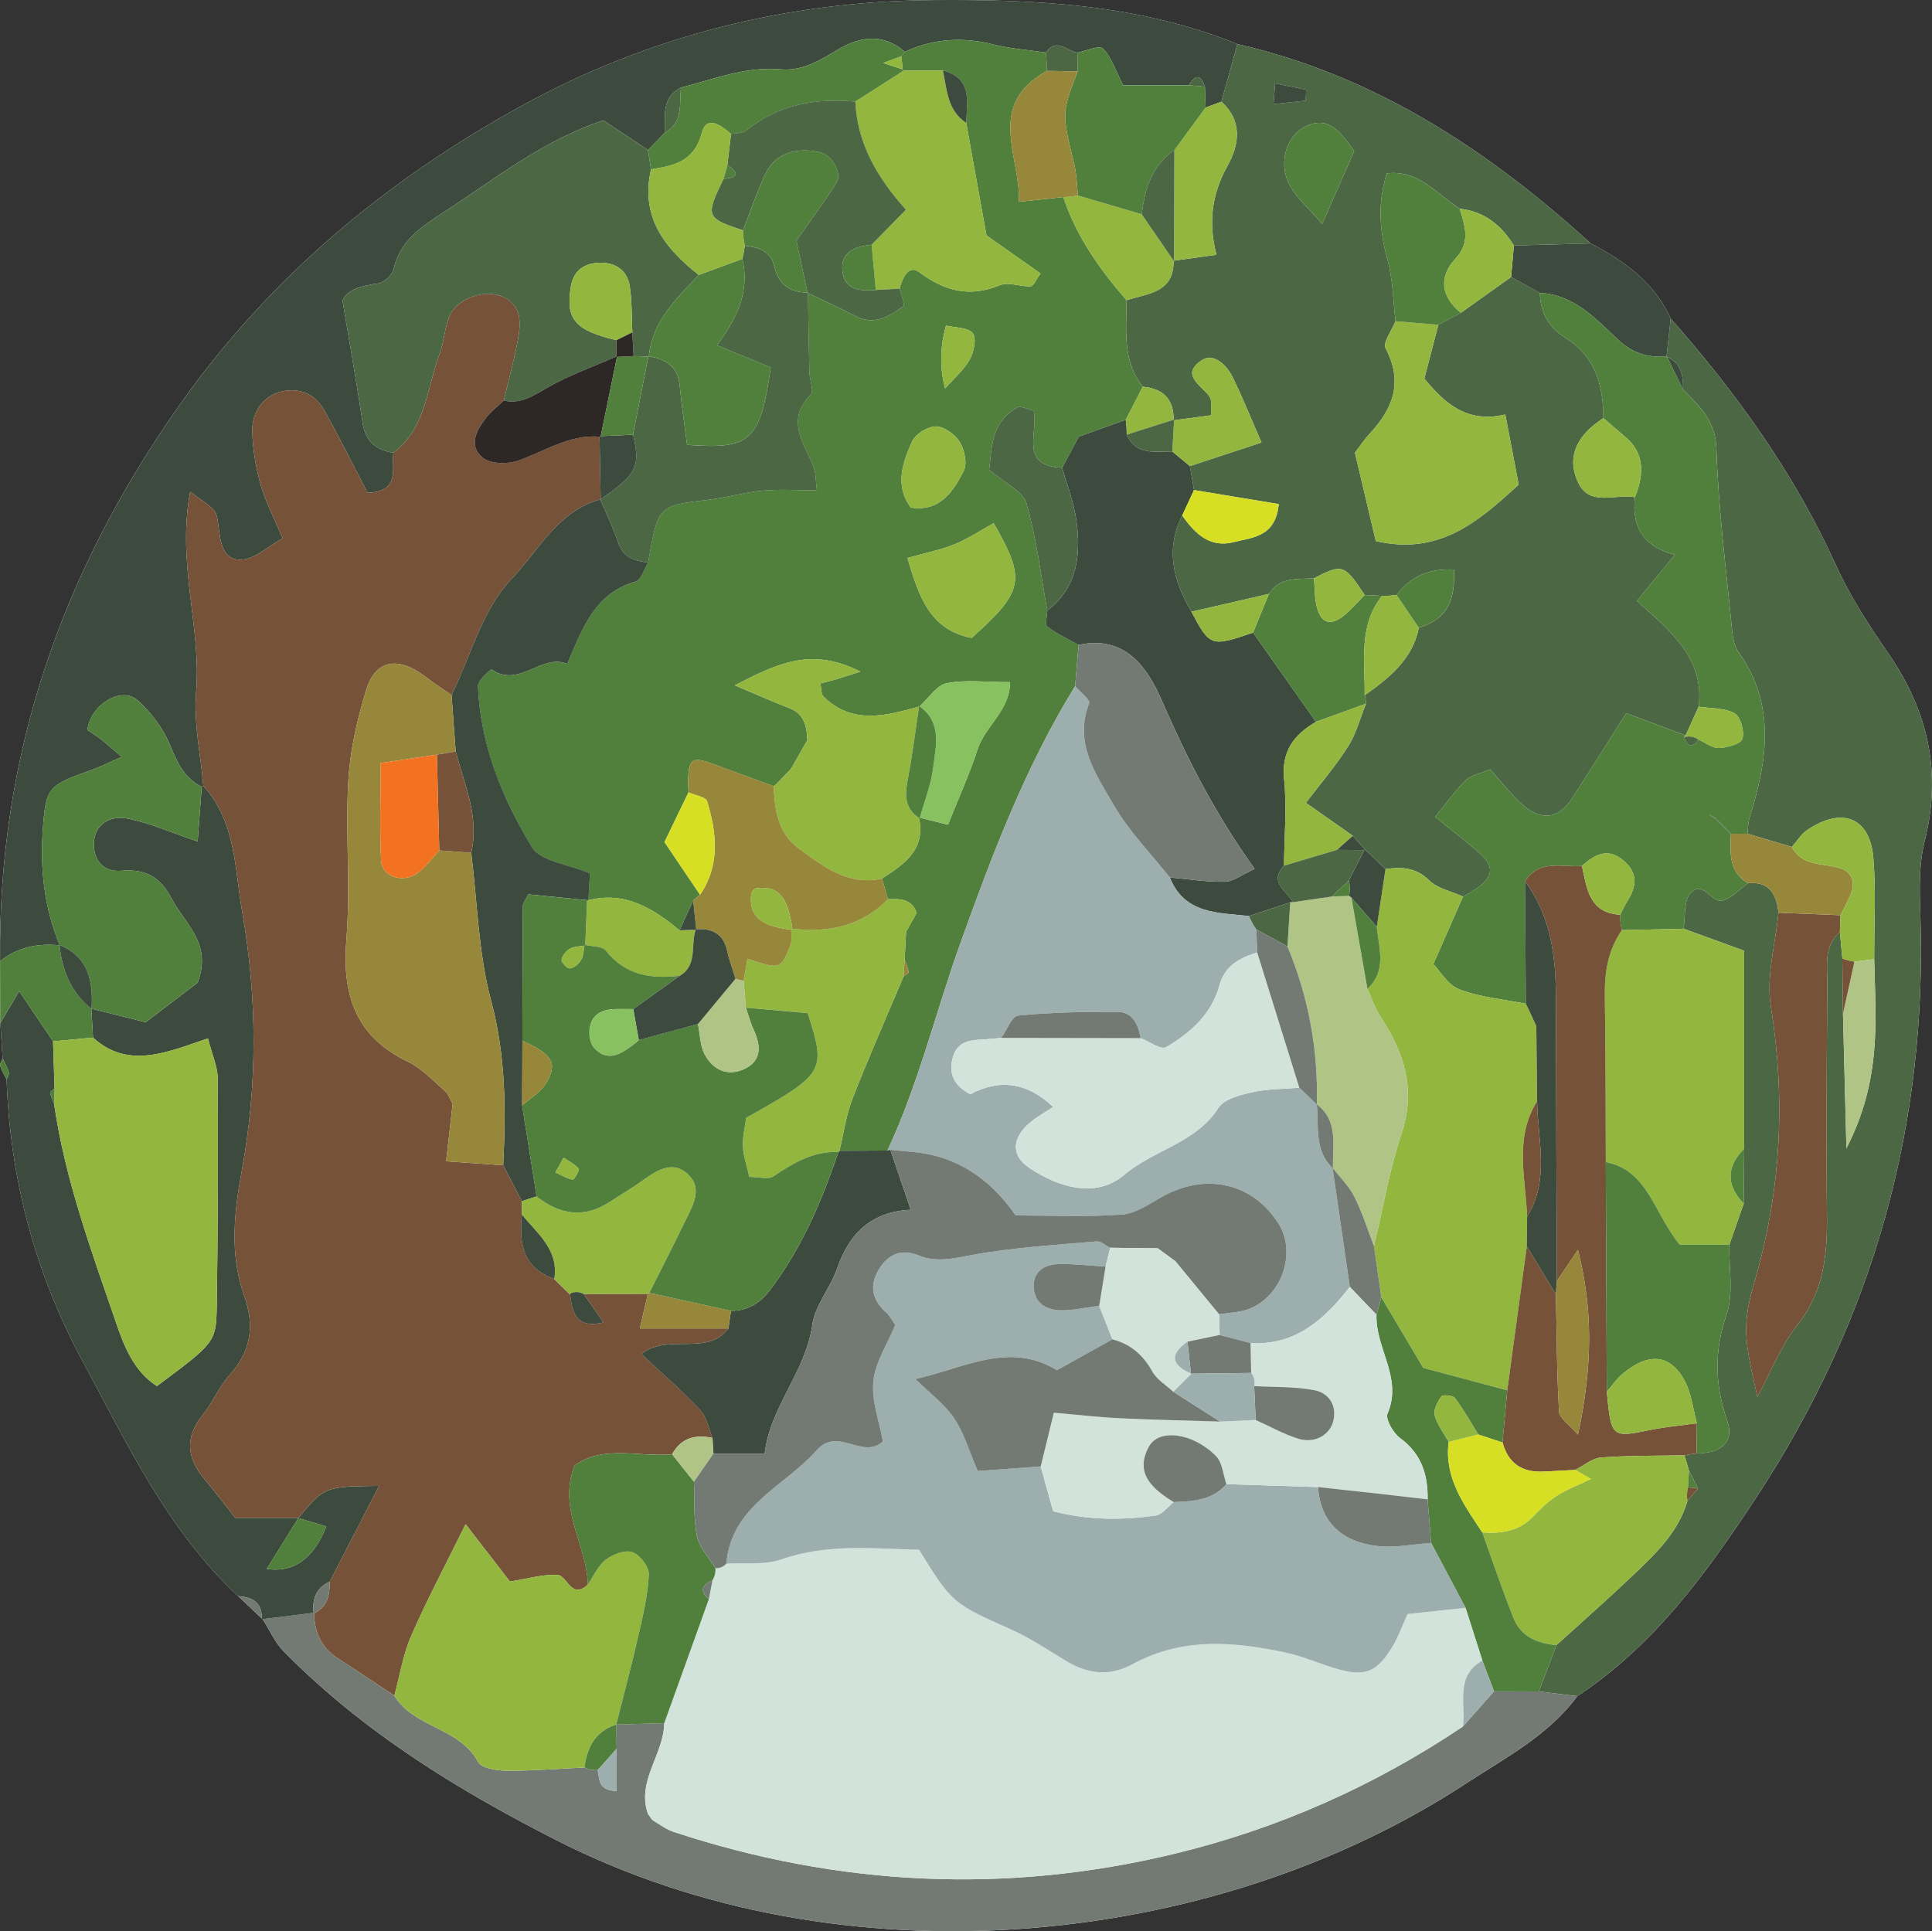 <?xml version="1.0" encoding="UTF-8"?>
<svg id="Layer_1" xmlns="http://www.w3.org/2000/svg" viewBox="0 0 153.485 153.441">
  <rect x="0" y="0" width="153.485" height="153.441" fill="#333333" stroke="none"/>
  <defs>
    <style>
      .cls-1 {
        fill: #92b63e;
      }

      .cls-2 {
        fill: #f37221;
      }

      .cls-3 {
        fill: #b0c486;
      }

      .cls-4 {
        fill: #737a73;
      }

      .cls-5 {
        fill: #d6df24;
      }

      .cls-6 {
        fill: #d1e3db;
      }

      .cls-7 {
        fill: #fff;
      }

      .cls-8 {
        fill: #2d2826;
      }

      .cls-9 {
        fill: #9daeae;
      }

      .cls-10 {
        fill: #50803b;
      }

      .cls-11 {
        fill: #97873b;
      }

      .cls-12 {
        fill: #4c6744;
      }

      .cls-13 {
        fill: #88c15f;
      }

      .cls-14 {
        fill: #765238;
      }

      .cls-15 {
        fill: #3c4b3e;
      }
    </style>
  </defs>
  <path class="cls-7" d="M20.795,128.594l.069.051c.554.864.978,1.857,1.683,2.572,6.262,6.353,13.674,10.923,21.627,14.976,22.618,11.526,52.038,8.771,72.287-4.488,3.155-2.066,6.535-3.807,8.843-6.936,6.101-4.037,10.251-9.755,14.213-15.782,9.317-14.172,13.645-29.634,13.037-46.542-.067-1.871-.102-3.827.349-5.617,1.376-5.466.273-10.32-2.876-14.895-1.542-2.24-3.054-4.554-4.171-7.02-3.297-7.274-7.877-13.649-13.125-19.596-1.3-2.866-3.68-4.583-6.363-5.977-8.149-7.415-17.142-13.335-28.064-15.838C90.534.349,82.358-.059,74.133.006c-11.568.091-22.591,2.845-32.656,8.38-10.745,5.91-20.041,13.614-27.25,23.849C4.846,45.555-.171,60.078.004,76.373c.008,1.636.015,3.272.023,4.908.061.94.122,1.88.183,2.82-.072.195-.245.42-.197.578.115.377.335.722.512,1.08.27,7.903,2.269,15.396,5.999,22.315,3.559,6.602,6.764,13.493,12.399,18.745.624.592,1.247,1.183,1.871,1.775Z"/>
  <path class="cls-12" d="M98.303,3.501c10.922,2.503,19.915,8.423,28.064,15.838-2.033.057-4.066.113-6.101.17-.999-1.611-2.339-2.717-4.294-2.921-1.811-1.126-3.238-3.119-5.802-2.812-.773,2.472-.549,4.647.067,6.895.427,1.557.434,3.229.628,4.849-.288.731-1.028,1.7-.789,2.152,1.414,2.678.598,4.792-1.268,6.79-.412.441-.747.955-1.17,1.502.566,2.397,1.124,4.756,1.661,7.029,5.127,1.171,8.197-1.626,11.353-4.485-.364-1.906-.707-3.698-1.065-5.575-3.134.739-4.864-.975-6.432-2.849.384-1.477.748-2.878,1.113-4.279.599-.319,1.198-.638,1.797-.957,1.328-.947,2.656-1.893,3.985-2.84.761.422,1.523.844,2.284,1.266.028,1.565.706,2.748,2.043,3.576,2.374,1.472,2.994,3.783,3.004,6.375-1.951,1.242-3.055,2.982-1.97,5.186.909,1.845,2.947.81,4.476,1.09-.279,2.315.653,3.925,3.172,4.581-1.128,1.368-1.994,2.418-3.02,3.662,2.679,2.4,5.388,4.547,4.908,8.402-.346.764-.691,1.527-1.037,2.291-1.476-.554-2.952-1.109-4.719-1.772-1.403,2.211-2.821,4.488-4.284,6.737-1.125,1.728-2.533,1.875-4.115.386-.87-.819-1.612-1.773-2.408-2.663-.861.369-1.54.477-1.938.87-.833.82-1.517,1.79-2.434,2.908,1.36,1.105,2.504,1.96,3.559,2.912,1.387,1.251,1.001,2.187-1.343,3.421-.916-.418-2.027-.636-2.703-1.299-1.058-1.038-2.186-1.056-3.453-.892-.544-.519-1.089-1.038-1.633-1.557-.321-.36-.643-.72-.964-1.079-1.128-.793-2.256-1.586-3.729-2.621,1.155-1.522,2.372-2.936,3.359-4.496.644-1.018.952-2.247,1.411-3.382.005-.229-.029-.453-.1-.67,1.944-1.38,3.789-2.841,4.305-5.366,2.383-.708,2.895-2.386,2.784-4.624-2.163-.096-3.504.658-4.554,2.019-.381.055-.763.079-1.148.071-.463-.022-.926-.043-1.39-.065-1.624-2.451-1.757-2.495-4.026-1.333-1.302.1-2.719-.134-3.576,1.244-2.053.472-4.106.945-6.158,1.417-1.435-2.435-2.094-4.945-.735-7.648,1.001,1.419,2.183,2.611,4.099,2.117,1.455-.376,3.324-.385,3.572-3.023-2.32-.383-4.526-.747-6.732-1.111-.109-.635-.219-1.27-.328-1.905,1.887-.622,3.775-1.244,5.689-1.875-.814-1.863-1.49-3.558-2.292-5.19-.48-.976-1.511-1.971-2.457-1.343-1.751,1.163-.011,1.983.635,2.901.187.266.069.745.111,1.469-.976.131-1.978.265-2.98.399.032-1.668-.822-2.524-2.451-2.667-1.635-2.066-1.296-4.501-1.286-6.875,1.671-.54,3.768-.573,3.737-3.139.988-.136,1.975-.272,3.405-.47-.685-2.604-.349-4.876.888-7.092.916-1.642,1.211-3.533-.497-5.067.425-1.528.849-3.055,1.274-4.582ZM107.581,12.006c-1.034-1.454-2.051-2.941-3.986-1.894-1.391.752-1.998,2.768-1.245,4.379.551,1.179,1.672,2.091,2.688,3.299.916-2.084,1.636-3.721,2.543-5.784ZM103.725,7.999c.014-.289.029-.579.043-.868-.824-.168-1.647-.336-2.47-.504l-.126,1.641,2.553-.269Z"/>
  <path class="cls-12" d="M132.73,25.316c5.248,5.947,9.828,12.322,13.125,19.596,1.117,2.466,2.63,4.781,4.171,7.02,3.15,4.575,4.252,9.429,2.876,14.895-.451,1.79-.416,3.746-.349,5.617.608,16.909-3.72,32.37-13.037,46.542-3.962,6.027-8.112,11.746-14.213,15.782-1.019-.126-2.038-.253-3.055-.377.468-1.227.936-2.455,1.403-3.684,2.005-1.823,4.043-3.613,6.007-5.479,1.814-1.725,3.662-3.45,4.399-5.979.28-.327.56-.654.841-.981-.239-.468-.478-.936-.716-1.405-.119-.411-.238-.822-.357-1.233.317-.06.635-.11.957-.149,1.743-.004,3.068-.763,2.435-2.592-.997-2.881-1.048-5.536-.049-8.457.573-1.674.178-3.679.218-5.536.381-1.088.762-2.176,1.142-3.264.013-1.455.025-2.91.038-4.366v-15.727c-1.733-.63-3.276-1.19-4.819-1.751.155-.953.001-2.163.533-2.801.905-1.085,1.631.565,2.363.575.74.01,1.492-.889,2.238-1.391,1.716-.159,2.251.899,2.409,2.343-.235,2.479-.99,5.041-.609,7.42,1.185,7.384.823,14.576-1.252,21.747-1.036,3.578-.894,4.589.188,9.295,1.151-2.123,1.894-4.108,3.153-5.68,2.143-2.674,2.415-5.646,2.371-8.86-.082-6.093-.009-12.188.027-18.282.008-1.438-.299-2.98 1-4.118.066.706.13,1.413.195,2.123.017,1.465.034,2.928.051,4.391.082,3.196.164,6.392.273,10.687,2.832-5.492,2.312-10.287,2.207-15.025-.008-2.689.155-5.393-.07-8.063-.269-3.194-2.461-4.065-5.222-2.223-.499.333-.838.905-1.251,1.366-1.174-.35-2.348-.701-3.522-1.051.048-.417.032-.853.155-1.247,1.411-4.519,2.144-8.971-.891-13.206-.341-.476-.439-1.182-.498-1.796-.462-4.775-1.086-9.548-1.235-14.335-.07-2.259-1.351-3.379-2.653-4.705.017-1.075-.124-2.074-1.256-2.592l-.058-.026c.113-1.007.225-2.014.338-3.021Z"/>
  <path class="cls-15" d="M98.303,3.501c-.424,1.528-.849,3.055-1.273,4.582-.418.154-.836.309-1.253.46-.018-.554-.036-1.104-.054-1.655-.336-.992-.762-.981-1.265-.114h-5.225c-.651-1.253-.955-2.273-1.621-2.919-.292-.283-1.323.194-2.019.326-.83-.093-1.656-1.237-2.49-.008-1.383-.202-2.795-.291-4.143-.632-2.449-.62-4.79-.491-7.079.579-1.676-1.478-3.519-1.235-5.22-.233-1.464.863-2.857,1.778-4.626,1.62-2.791-.249-5.329.787-7.942,1.456-1.589.784-1.21,2.275-1.291,3.6l-1.323,1.357c-1.201-.797-2.402-1.594-3.552-2.356-4.841,1.614-8.618,4.666-12.653,7.283-1.8,1.168-3.506,2.281-4.021,4.58-.101.45-.76,1.026-1.228,1.095-1.303.191-2.454.458-2.813,1.379.583,3.502,1.139,6.577,1.591,9.667.218,1.491,1.054,2.192,2.449,2.406-.165,1.27.586,3.067-2.051,3.182-1.134-2.172-2.239-4.406-3.457-6.575-.661-1.177-1.758-1.749-3.159-1.518-1.433.236-2.558,1.444-2.539,3.111.016,1.428.258,2.889.642,4.269.384,1.375,1.069,2.666,1.763,4.33-1.201.665-2.194,1.64-3.232,1.692-1.61.081-1.7-1.486-1.876-2.738-.057-.408-.096-.906-.344-1.179-.439-.483-1.032-.825-1.893-1.478-1.071,5.744.906,10.784.476,15.921-.204,2.448.357,4.961.572,7.444l-.129.09c-1.417-.712-1.967-1.983-2.549-3.391-.531-1.284-1.468-2.499-2.496-3.454-1.309-1.216-3.792.286-4.034,2.327.34.228.696.437,1.017.688.452.353.878.737,1.711,1.443-1.046.456-1.726.805-2.44,1.055-3.449,1.207-3.599,1.407-3.833,4.734-.223,3.165.117,6.237,1.352,9.182-1.74-.17-3.355.132-4.747,1.267-.176-16.298,4.842-30.82,14.223-44.14,7.209-10.235,16.505-17.939,27.25-23.849C51.542,2.851,62.565.097,74.133.006c8.225-.065,16.401.343,24.17,3.495Z"/>
  <path class="cls-4" d="M122.247,134.39c1.018.126,2.037.253,3.056.379-2.308,3.129-5.688,4.871-8.843,6.936-20.249,13.259-49.669,16.014-72.287,4.488-7.953-4.053-15.365-8.623-21.627-14.976-.705-.715-1.129-1.708-1.683-2.572,1.359-.168,2.717-.336,4.075-.503.049,1.495.548,2.747,1.863,3.596,1.518.98,3.018,1.988,4.525,2.984,1.555,2.564,5.174,2.51,6.659,5.268.272.506,1.49.692,2.273.697,2.058.012,4.116-.158,6.174-.255.332.162.681.232,1.049.21.168.683-.023,1.609,1.504,1.659v-3.36c-.006-.642-.012-1.284-.018-1.927l-.012.004c1.272-.036,2.544-.073,3.816-.109-.037,2.485-2.215,4.598-1.298,7.203.168.218.263.438.43.542.531.329,1.058.712,1.642.904,13.077,4.301,26.349,4.962,39.726,1.737,8.229-1.984,15.902-5.384,22.951-10.121.822-.931,1.644-1.863,2.466-2.794,1.185.004,2.371.007,3.557.01Z"/>
  <path class="cls-15" d="M24.94,128.142c-1.359.168-2.717.336-4.076.504-0.0 0-.069-.051-.069-.052.035-1.287-.763-1.694-1.872-1.774-5.635-5.252-8.84-12.143-12.399-18.745-3.73-6.919-5.73-14.412-5.998-22.314.065-.194.222-.417.174-.579-.111-.376-.32-.722-.49-1.08-.061-.94-.122-1.88-.183-2.819.525-.891,1.05-1.783,1.495-2.538.965,1.431,1.828,2.711,2.692,3.992.039,1.246.079,2.493.118,3.739-.121.119-.357.258-.341.354.049.296.195.577.304.864.866,6.01,2.963,11.685,4.917,17.379.632,1.842,1.422,3.906,3.257,5.055,4.544-3.39,4.704-3.472,4.748-6.244.096-6.059.113-12.12.081-18.179-.005-.935-.438-1.869-.775-3.204-3.322,1.136-6.354,2.467-9.133-.06-.044-.765-.088-1.53-.132-2.295,1.405.349,2.809.698,4.312,1.072,1.497-1.139,2.976-2.264,4.13-3.143,1.183-3.117-1.004-4.659-2.038-6.63-.863-1.644-1.956-2.437-4.001-2.261-1.568.135-2.302-.987-2.195-2.334.101-1.27,1.16-2.13,2.749-1.798,1.744.365,3.41,1.102,5.486,1.804.113-1.516.218-2.923.323-4.33,0,0,.129-.09.129-.09,2.589,2.846,2.484,6.564,3.086,9.999,1.198,6.842,1.23,13.743-.03,20.582-.619,3.356-.969,6.669.183,9.906.873,2.454.539,4.451-1.189,6.375-.829.924-1.313,2.15-2.098,3.123-1.435,1.779-1.281,3.419.136,5.093.803.949,1.548,1.946,2.451,3.089,1.68,0,3.351,0,5.021,0-.809,1.301-1.619,2.601-2.523,4.053q3.212.479,4.731-3.381c-.757-.225-1.492-.442-2.226-.66,2.075-2.492,2.068-2.514,6.42-2.557-1.365,2.65-2.641,5.128-3.917,7.606-1.101.505-1.421,1.403-1.275,2.535l.017-.055Z"/>
  <path class="cls-15" d="M132.73,25.316c-.113,1.007-.225,2.014-.337,3.021-1.476.07-2.67-.236-3.873-1.365-1.749-1.641-3.476-3.565-6.186-3.697-.761-.422-1.523-.844-2.285-1.266.073-.833.147-1.667.22-2.5,2.033-.057,4.066-.113,6.098-.17,2.683,1.393,5.063,3.111,6.363,5.976Z"/>
  <path class="cls-10" d="M4.214,82.736c-.864-1.281-1.727-2.562-2.692-3.992-.445.756-.97,1.648-1.495,2.538-.008-1.637-.016-3.273-.023-4.908,1.392-1.134,3.007-1.436,4.747-1.266-0,0-.026-.03-.026-.03.21,2.018.916,3.788,2.552,5.092l-.02-.027c.044.765.088,1.53.131,2.297-1.058.1-2.116.198-3.175.295Z"/>
  <path class="cls-4" d="M18.924,126.819c1.108.08,1.907.488,1.872,1.774-.624-.591-1.248-1.183-1.872-1.774Z"/>
  <path class="cls-10" d="M.211,84.101c.17.358.379.704.49,1.08.048.162-.109.385-.174.579-.179-.359-.398-.704-.513-1.081-.048-.158.125-.383.197-.578Z"/>
  <path class="cls-10" d="M71.881,4.12c2.288-1.07,4.629-1.198,7.079-.578,1.348.341,2.76.43,4.143.633.025.487.051.972.076,1.458-4.898,2.683-2.114,6.712-2.229,10.401,1.459-.155,2.49-.265,3.521-.375,1.039,3.122,2.89,5.745,5.026,8.194-.011,2.374-.349,4.809,1.285,6.876-.45.877-.899,1.753-1.348,2.628-1.242.444-2.483.888-3.725,1.331-.439.821-.878,1.642-1.317,2.463l-.012.005c-3.502-.099-1.837-2.925-2.267-4.54-.531-.111-1.025-.386-1.286-.241-2.157,1.193-2.022,3.3-2.247,4.949,1.241,1.069,2.683,1.701,2.965,2.671.805,2.767,1.138,5.671,1.657,8.521-.011.438-.205,1.117-.001,1.272.758.578,1.648.984,2.488,1.452-.092,1.092-.185,2.186-.278,3.279-3.956,6.411-6.611,13.443-9.127,20.462-1.957,5.459-3.312,11.14-5.782,16.432-1.271.008-2.543.015-3.815.023.338-1.387.529-2.833,1.043-4.152,1.271-3.262,2.689-6.467,4.048-9.694.146-.122.427-.266.412-.363-.051-.33-.207-.643-.324-.963.039-.743.078-1.487.117-2.23.281-.5.562-1.001.843-1.501-.394-1.128-1.328-1.126-2.28-1.088-.159-.547-.317-1.094-.475-1.641,1.763-1.146,3.511-2.301,2.93-4.859.737.185,1.473.37,2.312.581.864-2.171,1.72-4.039,2.348-5.981.6-1.855,2.601-3.124,2.573-5.345-1.926,0-3.525-.215-5.021.086-.813.163-1.449,1.203-2.165,1.847-2.644.731-5.301,1.485-7.62-.781-.219-.214-.175-.696-.252-1.055.373-.094.748-.177,1.116-.283.448-.13.889-.28,2.059-.652-3.951-2.005-6.672-.597-9.97,1.089,1.706.719,3.008,1.304,4.338,1.815,1.208.464,1.367,1.456,1.421,2.535-.417.737-.834,1.473-1.251,2.21,0,0-.168.214-.168.214-.341.351-.683.702-1.024,1.052l-.233.189c-1.665-.61-3.329-1.223-4.996-1.828-1.633-.593-1.874-.275-1.774,2.319-.621,1.287-1.242,2.574-1.906,3.95.988,1.463,1.907,2.824,2.827,4.186-.191.145-.373.299-.547.46-.36.787-.721,1.576-1.082,2.364-2.103-1.741-4.321-3.131-7.244-2.389.046-.798.093-1.597.124-2.134-1.75-.74-3.925-.955-4.609-2.077-2.368-3.887-4.095-8.14-4.291-12.804-.018-.441,1.017-1.348,1.078-1.308,2.258,1.5,3.935-1.304,6.014-.452,1.236-2.892,2.228-5.637,5.434-6.537.44-.123.67-.994.998-1.518.787-4.54.79-4.515,4.806-4.992,1.439-.171,2.851-.59,4.292-.722,1.373-.126,2.767-.027,4.308-.027-.102-.755-.067-1.385-.281-1.913-.758-1.877-2.218-3.661-.203-5.693.278-.28-.097-1.174-.112-1.785-.052-2.091-.078-4.181-.114-6.273,1.254.603,2.526,1.174,3.759,1.817,1.501.783,2.699.053,3.818-.783.159-.119-.185-.911-.296-1.392.208-.831.721-1.935,1.541-1.323,2.044,1.525,4.014,2.046,6.439,1.043.677-.28,1.62.141,2.432.092.235-.014.439-.544.788-1.016-1.489-1.048-2.979-2.096-4.298-3.025-.576-3.197-1.092-6.066-1.608-8.936.041-1.683.517-3.561-1.858-4.166-1.038.004-2.075.009-3.113.013l-.095-.114c-.009-.346-.042-.69-.099-1.032l.284-.349ZM72.09,44.332c.903,3.048,1.764,5.695,5.101,6.354,4.158-3.729,4.337-4.615,1.748-9.117-1.028.566-2.023,1.233-3.109,1.676-1.104.451-2.299.68-3.74,1.087ZM72.355,40.327c2.326.359,3.363-1.278,4.205-2.899.302-.583.065-1.687-.318-2.316-.366-.602-1.237-1.226-1.89-1.23-.65-.004-1.632.606-1.894,1.199-.736,1.667-1.409,3.464-.103,5.245ZM75.153,25.868q-.717,2.579-.073,4.994c.692-.785,1.488-1.458,1.966-2.31.331-.589.548-1.69.228-2.081-.383-.469-1.392-.426-2.121-.603Z"/>
  <path class="cls-10" d="M122.333,23.275c2.711.132,4.437,2.056,6.186,3.697,1.203,1.128,2.397,1.435,3.873,1.365-.001 0.0.057.026.057.026.419.864.838,1.728,1.256,2.592,1.302,1.326,2.583,2.446,2.653,4.705.149,4.787.773,9.559,1.235,14.335.059.614.157,1.32.498,1.796,3.035,4.234,2.303,8.687.891,13.206-.123.393-.106.83-.155,1.246-.433.001-.866.003-1.298.005-.421-.427-.842-.854-1.263-1.281-.184-.09-.369-.18-.553-.271.172.103.344.206.516.308.427.421.853.842,1.28,1.263-.045,1.478-.211,2.999,1.371,3.906-.747.501-1.499,1.4-2.239,1.39-.732-.01-1.458-1.66-2.363-.575-.532.638-.378,1.848-.533,2.801-1.633.038-3.265.076-4.898.114-.1-.402-.145-.81-.135-1.224.19-.365.355-.746.575-1.093.752-1.185.848-2.269-.357-3.249-1.27-1.032-2.272-.395-3.257.463-1.581.133-3.383-.553-4.524,1.216.024,3.245.048,6.491.072,9.736-1.77-.354-3.62-.502-5.279-1.143-.956-.369-1.603-1.536-2.069-2.015.931-2.12,1.642-3.739,2.353-5.358,2.343-1.234,2.729-2.17,1.343-3.421-1.055-.952-2.199-1.807-3.559-2.912.917-1.118,1.602-2.088,2.434-2.908.399-.393,1.078-.5,1.938-.87.796.889,1.538,1.844,2.408,2.663,1.583,1.489,2.991,1.343,4.115-.386,1.463-2.248,2.881-4.526,4.284-6.737,1.767.664,3.243,1.218,4.717,1.773-.002.001-.12.134-.12.134.272.746.636.925,1.147.184.547.243,1.104.699,1.64.676.661-.028,1.735-.329,1.854-.739.173-.591-.151-1.748-.625-2.012-.803-.447-1.89-.384-2.857-.536.48-3.855-2.229-6.003-4.908-8.402,1.026-1.244,1.892-2.294,3.02-3.662-2.519-.657-3.451-2.266-3.172-4.579q1.25-3.047-.678-4.703c-.61-.524-1.219-1.05-1.828-1.575-.011-2.592-.63-4.904-3.004-6.375-1.336-.828-2.014-2.011-2.043-3.576Z"/>
  <path class="cls-1" d="M116.226,71.237c-.711,1.619-1.422,3.238-2.353,5.358.466.479,1.114,1.646,2.069,2.015,1.659.641,3.51.788,5.278,1.147-.001.004.185.363.185.363.214.469.428.937.643,1.406.022,1.991.043,3.982.065,5.972-1.835,2.919-.914,6.077-.793,9.166-.008.786-.017,1.572-.025,2.358-.518,3.813-1.035,7.627-1.552,11.44-2.368-.63-4.737-1.261-6.673-1.776-1.239-2.087-2.285-3.849-3.331-5.612-.195-1.354-.39-2.707-.586-4.059.715-3,1.227-6.068,2.196-8.984,1.167-3.509.19-6.424-1.702-9.287-.436-.66-.681-1.448-1.014-2.176,1.566-1.445.908-3.225.742-4.93.232-1.53.463-3.061.695-4.591,1.267-.164,2.394-.146,3.453.892.676.663,1.787.881,2.703,1.299Z"/>
  <path class="cls-15" d="M85.689,51.241c-.84-.47-1.73-.876-2.488-1.454-.204-.156-.01-.834,0-1.271,2.421-1.873,2.689-4.481,2.303-7.212-.199-1.407-.739-2.767-1.124-4.147,0,0,.012-.005.012-.005.439-.821.878-1.642,1.317-2.463,1.242-.444,2.483-.887,3.725-1.331.056.389.081.78.075,1.173.748,1.685,2.252,1.326,3.619,1.339.467.388.933.776,1.4,1.164.109.635.219,1.27.327,1.904-.313.672-.626,1.345-.938,2.018-1.359,2.704-.7,5.213.734,7.649,1.467,2.774,1.563,2.807,4.899,1.659,1.664,2.363,3.329,4.726,4.993,7.088-1.742,1.023-2.753,2.318-2.528,4.567.226,2.263.012,4.571-.008,6.859-1.246,1.329.231,1.997.707,2.907,0,0-.211.009-.211.008-1.091.363-2.183.726-3.274,1.089-2.463-.275-5.128-.137-6.297-3.067,1.457.13,2.916.372,4.37.341.678-.014,1.345-.556,2.374-1.02-3.18-4.422-5.391-8.813-7.374-13.368-1.117-2.567-2.886-5.243-6.612-4.427Z"/>
  <path class="cls-1" d="M114.267,25.806c-.364,1.401-.729,2.802-1.113,4.279,1.568,1.875,3.298,3.589,6.432,2.849.359,1.878.701,3.669,1.065,5.575-3.156,2.859-6.226,5.656-11.353,4.485-.537-2.274-1.095-4.632-1.661-7.029.423-.548.757-1.061,1.17-1.502,1.867-1.998,2.683-4.112,1.268-6.79-.239-.452.502-1.422.79-2.151,1.134.096,2.267.19,3.401.283Z"/>
  <path class="cls-10" d="M104.541,57.353c-1.664-2.363-3.329-4.726-4.993-7.091.42-1.026.84-2.05,1.26-3.074.857-1.378,2.274-1.145,3.577-1.244.074.776.04,1.58.241,2.321.347,1.282,1.087,1.49,2.144.64.597-.48,1.096-1.082,1.639-1.629.463.022.926.043,1.389.065-1.902,2.381-1.34,5.194-1.386,7.9.072.218.105.441.1.672-1.324.481-2.648.96-3.971,1.44Z"/>
  <path class="cls-10" d="M114.267,25.806c-1.133-.094-2.267-.188-3.401-.283-.195-1.622-.203-3.294-.629-4.851-.616-2.248-.841-4.423-.067-6.895,2.564-.307,3.991,1.686,5.802,2.816.402,1.372.891,2.631-.363,3.982-1.32,1.423-1.149,3.003.455,4.275-.599.319-1.198.638-1.797.957Z"/>
  <path class="cls-1" d="M95.776,8.547c.418-.154.836-.309,1.254-.463,1.707,1.535,1.413,3.426.497,5.067-1.237,2.216-1.573,4.488-.888,7.092-1.43.197-2.418.334-3.405.47,0,0,.038.052.038.052.009-2.95.019-5.9.029-8.85.825-1.123,1.651-2.246,2.476-3.369Z"/>
  <path class="cls-1" d="M104.541,57.353c1.323-.479,2.647-.958,3.971-1.44-.458,1.133-.766,2.362-1.41,3.38-.987,1.56-2.204,2.974-3.359,4.496,1.473,1.035,2.601,1.828,3.726,2.619-.421.371-.839.744-1.259,1.117-1.404.418-2.805.836-4.207,1.254.021-2.288.235-4.595.009-6.859-.225-2.249.786-3.544,2.528-4.567Z"/>
  <path class="cls-1" d="M89.496,23.852c-2.135-2.449-3.987-5.072-5.027-8.194.392-.011.782-.052,1.168-.124,1.688.496,3.376.993,5.064,1.49.857,1.247,1.713,2.494,2.57,3.742,0,0-.038-.052-.038-.052.031,2.566-2.066,2.599-3.737,3.139Z"/>
  <path class="cls-10" d="M107.581,12.006c-.907,2.063-1.627,3.7-2.543,5.784-1.016-1.208-2.137-2.12-2.688-3.299-.753-1.611-.146-3.627,1.245-4.379,1.934-1.046,2.952.44,3.986,1.894Z"/>
  <path class="cls-1" d="M94.527,37.034c-.467-.388-.933-.776-1.399-1.164.051-.844.1-1.689.15-2.533l-.045.058c1.002-.134,2.004-.268,2.98-.399-.042-.724.076-1.203-.111-1.469-.646-.918-2.386-1.739-.635-2.901.946-.628,1.977.366,2.457,1.343.802,1.632,1.478,3.327,2.292,5.19-1.914.631-3.802,1.253-5.689,1.875Z"/>
  <path class="cls-1" d="M127.38,33.227c.609.525,1.218,1.051,1.828,1.575q1.929,1.656.678,4.703c-1.529-.281-3.567.754-4.476-1.092-1.086-2.204.018-3.944,1.97-5.186Z"/>
  <path class="cls-5" d="M93.915,40.956c.312-.673.625-1.346.938-2.018,2.207.365,4.413.729,6.733,1.112-.248,2.638-2.116,2.647-3.572,3.023-1.917.494-3.099-.698-4.099-2.117Z"/>
  <path class="cls-1" d="M116.064,24.849c-1.604-1.272-1.775-2.852-.455-4.275,1.253-1.351.764-2.61.363-3.982,1.955.2,3.295,1.307,4.294,2.917-.071.833-.145,1.666-.218,2.499-1.327.947-2.655,1.893-3.984,2.84Z"/>
  <path class="cls-1" d="M108.413,55.241c.046-2.707-.517-5.519,1.386-7.9.386.008.768-.016,1.149-.071.59.868,1.18,1.736,1.77,2.605-.516,2.526-2.361,3.986-4.305,5.366Z"/>
  <path class="cls-10" d="M112.718,49.875c-.59-.868-1.18-1.736-1.77-2.605,1.051-1.361,2.392-2.115,4.554-2.019.111,2.238-.401,3.916-2.784,4.624Z"/>
  <path class="cls-1" d="M134.946,56.148c.967.152,2.054.089,2.857.536.474.264.798,1.421.625,2.012-.12.41-1.193.711-1.854.739-.536.023-1.093-.433-1.639-.676-.353-.24-.736-.301-1.147-.184,0,0,.118-.133.12-.134.347-.765.693-1.528,1.039-2.292Z"/>
  <path class="cls-1" d="M108.41,47.276c-.543.547-1.042,1.149-1.639,1.629-1.057.85-1.797.642-2.144-.64-.201-.741-.167-1.545-.241-2.321,2.267-1.163,2.4-1.119,4.024,1.332Z"/>
  <path class="cls-1" d="M100.809,47.187c-.42,1.024-.84,2.047-1.26,3.074-3.337,1.15-3.433,1.117-4.899-1.657,2.054-.473,4.107-.945,6.159-1.417Z"/>
  <path class="cls-1" d="M89.508,34.531c.007-.393-.018-.784-.075-1.173.449-.876.898-1.752,1.348-2.629,1.629.143,2.483.998,2.451,2.666,0,0,.045-.058.045-.058-1.257.398-2.513.796-3.77,1.194Z"/>
  <path class="cls-15" d="M110.07,69.046c-.232,1.53-.463,3.061-.693,4.593-.669-.768-1.341-1.538-2.012-2.308,0,0-.185-.147-.185-.147.067-.413.062-.826-.015-1.238l1.218-2.404.053-.053c.544.519,1.089,1.038,1.633,1.557Z"/>
  <path class="cls-15" d="M103.725,7.999c-.851.09-1.702.179-2.553.269.042-.547.084-1.094.126-1.641.823.168,1.647.336,2.47.504-.014.289-.029.579-.043.868Z"/>
  <path class="cls-15" d="M106.213,67.525c.418-.373.836-.746,1.257-1.117.324.362.646.722.967,1.081,0,0-.053.053-.053.053-.724-.006-1.447-.011-2.171-.017Z"/>
  <path class="cls-1" d="M128.848,73.903c1.633-.038,3.265-.076,4.898-.114,1.543.56,3.086,1.121,4.819,1.751,0,5.377,0,10.552.001,15.729-1.437,1.443-1.431,2.897-.039,4.364-.381,1.088-.762,2.176-1.141,3.266-1.394.002-2.788.002-3.929.002-2.088-2.527-2.515-5.905-5.886-6.58-.02-4.363-.004-8.727-.078-13.09-.032-1.923.234-3.722,1.355-5.329Z"/>
  <path class="cls-14" d="M128.848,73.903c-1.121,1.607-1.387,3.406-1.355,5.329.073,4.362.057,8.726.078,13.093.026,6.088.053,12.173.079,18.258.343,3.648.381,3.66,3.469,3.028,1.215-.248,2.459-.357,3.69-.529-.011.8-.021,1.599-.032,2.399-.32.04-.638.09-.956.149-2.213.042-4.43.006-6.631.173-.704.053-1.367.643-2.051.987-.842.044-1.681.092-2.521.133-1.692.084-2.803-.653-3.254-2.314.126-1.382.252-2.765.378-4.147.518-3.813,1.035-7.627,1.552-11.439.771,1.278,1.543,2.555,2.315,3.832.064,3.102.065,6.207.249,9.301.032.545.828,1.044,1.5,1.833,1.204-5.633,1.16-10.051-.001-14.692-.536.795-1.103,1.637-1.67,2.479-.029-7.461-.074-14.922-.078-22.383-.002-3.35-.381-6.58-2.459-9.376,1.141-1.77,2.943-1.083,4.528-1.216.383,1.786.559,3.73,3.034,3.879-.01.414.036.822.135,1.224Z"/>
  <path class="cls-14" d="M146.166,74.041c-1.298,1.137-.99,2.678-.999,4.116-.036,6.094-.109,12.189-.027,18.282.043,3.213-.229,6.186-2.371,8.86-1.259,1.572-2.002,3.557-3.153,5.68-1.081-4.706-1.223-5.717-.188-9.295,2.075-7.172,2.438-14.363,1.252-21.747-.382-2.38.373-4.942.609-7.42,1.644.067,3.288.134,4.931.201-.018.442-.036.883-.054,1.325Z"/>
  <path class="cls-1" d="M125.142,116.791c.682-.344,1.345-.934,2.048-.987,2.202-.167,4.419-.131,6.631-.173.121.412.24.823.355,1.232-.026.44-.049.882-.072,1.325-.095.351-.111.705-.049,1.063-.736,2.529-2.584,4.254-4.399,5.979-1.964,1.867-4.001,3.656-6.007,5.48-1.503-.135-2.822-.658-3.411-2.144-.891-2.247-1.663-4.541-2.487-6.816,1.518.113,2.924-.085,4.055-1.271.578-.607,1.196-1.209,1.897-1.656.8-.511,1.711-.847,2.687-1.313-.546-.314-.897-.516-1.248-.718Z"/>
  <path class="cls-10" d="M127.65,110.583c-.026-6.085-.053-12.169-.08-18.258,3.372.671,3.798,4.049,5.886,6.576,1.141,0,2.535,0,3.929-.002-.042,1.854.353,3.859-.219,5.534-.999,2.922-.948,5.576.049,8.457.633,1.829-.692,2.588-2.435,2.592.008-.8.019-1.6.031-2.4-.319-1.152-.439-2.415-1.003-3.432-1.166-2.102-2.907-2.201-4.967-.44-.456.389-.797.912-1.191,1.373Z"/>
  <path class="cls-10" d="M117.754,121.749c.822,2.274,1.594,4.569,2.485,6.816.589,1.486,1.908,2.009,3.411,2.144-.467,1.228-.934,2.456-1.403,3.683-1.187-.005-2.372-.008-3.558-.011-.309-.816-.618-1.633-.927-2.45-.445-1.395-.89-2.791-1.335-4.186-.912-1.72-1.824-3.44-2.736-5.157-.092-1.152-.184-2.306-.276-3.461.035-1.963-.492-3.619-2.184-4.867-.547-.404-1.189-1.506-.998-1.949,1.222-2.838-.985-5.207-.88-7.852.128-.461.256-.922.384-1.383,1.046,1.762,2.092,3.523,3.331,5.61,1.937.515,4.305,1.146,6.673,1.776-.127,1.383-.253,2.765-.376,4.148-.641-.212-1.285-.425-1.93-.638-.604-.971-1.162-1.977-1.845-2.889-.162-.216-.975-.287-1.086-.133-.306.423-.637,1.061-.524,1.502.193.749.721,1.411,1.107,2.11-.371,2.862,1.224,4.995,2.664,7.187Z"/>
  <path class="cls-11" d="M146.221,72.716c-1.644-.067-3.287-.133-4.931-.201-.159-1.445-.694-2.503-2.41-2.344-1.581-.906-1.415-2.426-1.37-3.905,0-0.0.02-.019.02-.019.433-.002.865-.003,1.298-.005,1.175.351,2.349.701,3.525,1.053.848,1.589,2.51,1.254,3.861,1.695.882.288,1.217,1.09.83,2.022-.242.582-.547,1.137-.823,1.704Z"/>
  <path class="cls-1" d="M146.221,72.716c.277-.567.582-1.123.823-1.704.387-.931.053-1.734-.83-2.022-1.351-.441-3.013-.106-3.861-1.695.411-.463.75-1.035,1.249-1.367,2.76-1.841,4.953-.971,5.222,2.223.225,2.671.061,5.374.07,8.065-.523.065-1.047.128-1.57.191-.329-.05-.649-.133-.961-.248-.065-.708-.13-1.415-.195-2.121.017-.44.035-.881.054-1.323Z"/>
  <path class="cls-3" d="M147.323,76.407c.523-.063,1.047-.126,1.57-.191.105,4.737.625,9.531-2.207,15.023-.11-4.295-.192-7.491-.273-10.691.303-1.383.607-2.762.91-4.141Z"/>
  <path class="cls-10" d="M138.527,95.633c-1.392-1.467-1.399-2.921.039-4.364-.014,1.453-.026,2.909-.039,4.364Z"/>
  <path class="cls-14" d="M147.323,76.407c-.303,1.379-.607,2.758-.91,4.141-.017-1.458-.034-2.921-.051-4.386.312.113.632.196.961.245Z"/>
  <path class="cls-15" d="M133.707,30.955c-.419-.864-.838-1.728-1.256-2.592,1.132.518,1.274,1.517,1.256,2.592Z"/>
  <path class="cls-14" d="M134.056,119.25c-.062-.358-.046-.712.045-1.064.266-.001.532.028.796.083-.28.327-.56.654-.841.981Z"/>
  <path class="cls-10" d="M134.897,118.269c-.264-.056-.53-.084-.796-.083.026-.441.049-.883.076-1.323.242.47.481.938.72,1.406Z"/>
  <path class="cls-14" d="M26.198,125.662c1.276-2.478,2.553-4.956,3.917-7.606-4.351.042-4.344.064-6.42,2.557l.018-.012h-5.021c-.903-1.142-1.648-2.14-2.451-3.089-1.418-1.675-1.571-3.314-.136-5.093.784-.973,1.268-2.199,2.098-3.123,1.728-1.924,2.062-3.921,1.189-6.375-1.152-3.238-.802-6.55-.183-9.906,1.26-6.839,1.228-13.74.03-20.582-.601-3.434-.497-7.152-3.086-9.999-.214-2.483-.776-4.996-.571-7.444.429-5.137-1.547-10.177-.476-15.921.861.653,1.454.995,1.893,1.478.249.274.287.772.344,1.179.176,1.252.266,2.818,1.876,2.738,1.039-.052,2.032-1.027,3.232-1.692-.693-1.664-1.379-2.955-1.763-4.33-.385-1.379-.626-2.84-.642-4.269-.019-1.667,1.107-2.874,2.539-3.111,1.401-.231,2.498.341,3.159,1.518,1.219,2.169,2.323,4.403,3.457,6.575,2.636-.115,1.885-1.912,2.051-3.183,2.61-1.961,2.642-5.137,3.668-7.837.368-.967.383-2.075.794-3.017.642-1.469,2.917-2.222,4.356-1.484,1.379.708,1.314,2.05,1.084,3.301-.302,1.644-.749,3.261-1.133,4.89-.45.425-.956.806-1.339,1.285-.804,1.006-1.52,2.269-.344,3.249.61.508,1.987.539,2.826.243,2.128-.751,4.061-2.091,6.467-1.912.031,1.659.061,3.317.09,4.977l-.029.013c-3.396.919-4.949,4.132-7.083,6.357-2.287,2.384-3.214,6.072-4.735,9.192-.675-.472-1.371-.918-2.023-1.421-2.196-1.695-4.003-1.429-4.757,1.007-.729,2.358-1.291,4.839-1.428,7.294-.232,4.16.191,8.364-.147,12.51-.36,4.407.701,7.732,4.903,9.746,1.098.526,1.99,1.502,2.929,2.325.287.252.418.683.608,1.012-.159,1.401-.315,2.785-.517,4.569,1.739.121,3.135.218,4.532.315.495.952.989,1.904,1.484,2.856.01.355.014.71.01,1.066-.247,2.255.05,4.237,2.57,5.098l-.061-.037c.438.432.875.863,1.312,1.295l-.007-.082c.169,1.481.467,2.824,2.663,2.288-.557-.803-1.062-1.532-1.568-2.262,1.697-.004,3.394-.007,5.091-.01-.173.752-.346,1.504-.634,2.752h7.034c-1.684,2.25-4.722.34-6.926,2.019,1.743,1.637,3.299,2.977,4.693,4.469.518.554.657,1.463.97,2.209-1.364-.296-2.491-.007-3.21,1.296-2.635.255-5.457-.776-7.753.903-1.356,3.518,1.019,6.344,1.053,9.462-1.326,1.222-1.623-.734-2.408-.775-1.176-.062-2.374.306-3.777.525-1.082-1.401-2.175-2.815-3.522-4.56-1.599,3.251-3.072,6.013-4.319,8.873-.651,1.494-.905,3.161-1.339,4.75-1.508-.996-3.007-2.004-4.526-2.984-1.315-.849-1.814-2.101-1.863-3.596,0-0-.017.055-.017.055,1.104-.503,1.274-1.476,1.275-2.534Z"/>
  <path class="cls-12" d="M40.02,31.827c.385-1.629.831-3.246,1.133-4.89.23-1.251.295-2.594-1.084-3.301-1.439-.739-3.715.015-4.356,1.484-.411.941-.426,2.05-.794,3.017-1.026,2.7-1.059,5.876-3.668,7.837-1.395-.213-2.231-.914-2.449-2.405-.452-3.09-1.008-6.165-1.591-9.667.359-.92,1.51-1.188,2.813-1.379.468-.069,1.127-.645,1.228-1.095.515-2.299,2.221-3.413,4.021-4.58,4.036-2.617,7.812-5.67,12.653-7.283,1.15.763,2.351,1.56,3.553,2.356.082.51.163,1.022.242,1.53-.868,3.759,1.061,6.256,3.793,8.39-1.771,1.877-3.683,3.669-3.967,6.459,0,0-.044.04-.044.04-.388-.022-.777-.039-1.166-.049-.034-.629-.068-1.259-.102-1.889-.059-1.217-.023-2.449-.203-3.648-.202-1.351-1.254-2.002-2.671-1.861-1.17.116-1.838.795-2.017,1.913-.413,2.577.342,3.437,3.626,4.223.001.443.001.886.002,1.329,0,0,.053-.059.053-.059-1.869.823-3.817,1.508-5.577,2.52-1.115.641-2.092,1.31-3.429,1.008Z"/>
  <path class="cls-10" d="M16.023,62.524c-.105,1.407-.21,2.814-.323,4.33-2.076-.702-3.742-1.438-5.486-1.804-1.589-.333-2.648.528-2.749,1.798-.108,1.347.626,2.469,2.195,2.334,2.045-.176,3.139.617,4.001,2.261,1.034,1.971,3.221,3.513,2.038,6.63-1.155.879-2.634,2.004-4.13,3.143-1.502-.373-2.907-.723-4.312-1.072,0,0,.02.027.02.027.122-2.185-.216-4.139-2.552-5.092,0,0,.026.029.026.03-1.235-2.945-1.575-6.017-1.352-9.182.234-3.326.385-3.526,3.833-4.734.715-.25,1.395-.599,2.44-1.055-.833-.706-1.259-1.09-1.711-1.443-.322-.251-.677-.46-1.017-.688.242-2.041,2.725-3.542,4.034-2.327,1.028.955,1.965,2.17,2.496,3.454.582,1.408,1.132,2.679,2.549,3.391Z"/>
  <path class="cls-10" d="M90.701,17.024c-1.688-.497-3.376-.993-5.063-1.488-.093-.826-.1-1.676-.295-2.479-.995-4.084-1.012-4.08.277-7.386-.009-.496-.018-.992-.027-1.488.696-.132,1.727-.61,2.019-.326.666.646.97,1.666,1.621,2.919,1.669,0,3.447,0,5.226.001.422.038.843.075,1.265.113.018.55.036,1.101.054,1.655-.826,1.126-1.651,2.249-2.477,3.372-1.79,1.233-2.355,3.089-2.598,5.108Z"/>
  <path class="cls-10" d="M51.722,13.453c-.081-.511-.162-1.022-.243-1.532.44-.452.881-.904,1.322-1.355,1.486-.821,1.172-2.288,1.292-3.6,2.613-.669,5.152-1.705,7.942-1.456,1.769.158,3.161-.758,4.626-1.62,1.701-1.002,3.544-1.245,5.22.233.001-.001-.283.348-.282.347-.479.177-.959.355-1.439.534.512.167,1.024.333,1.537.5,0,0,.095.114.094.114-1.28.819-2.559,1.638-3.839,2.458-3.174-.289-6.125.224-8.681,2.305-.283.231-.79.187-1.195.271-.77-.698-1.947-1.526-2.317-.103-.6,2.313-2.218,2.607-4.037,2.906Z"/>
  <path class="cls-12" d="M54.092,6.964c-.119,1.312.194,2.779-1.292,3.6.082-1.326-.298-2.816,1.292-3.6Z"/>
  <path class="cls-12" d="M85.592,4.182c.009.496.018.992.028,1.486-.813-.013-1.628-.025-2.442-.036-.025-.485-.051-.971-.076-1.458.834-1.23,1.66-.086,2.49.007Z"/>
  <path class="cls-12" d="M95.723,6.889c-.421-.037-.843-.075-1.265-.113.502-.868.928-.879,1.265.113Z"/>
  <path class="cls-6" d="M116.428,127.745c.445,1.395.89,2.791,1.335,4.186-2.189,1.256-1.304,3.414-1.539,5.243-7.049,4.737-14.722,8.137-22.951,10.121-13.377,3.226-26.649,2.564-39.726-1.737-.584-.192-1.111-.575-1.642-.904-.167-.104-.262-.324-.43-.542-.918-2.605,1.261-4.719,1.297-7.202,1.181-3.284,2.362-6.569,3.543-9.854.095-.498.191-.996.286-1.495.179-.295.258-.615.237-.961.341.007.629-.112.864-.359,1.456-.092,3.021.128,4.347-.337,3.688-1.292,7.385-.852,10.967-.772,2.656,4.298,2.675,4.256,7.371,6.362,1.507.676,2.895,1.623,4.319,2.477,1.74,1.043,3.44,1.254,5.319.23,3.907-2.129,8.056-1.785,12.195-.88,1.421.311,2.768.943,4.178,1.325,2.056.558,2.982.185,4.154-1.702.526-.847.859-1.813,1.27-2.705,1.716-.184,3.161-.34,4.607-.495Z"/>
  <path class="cls-1" d="M31.328,134.722c.433-1.589.687-3.256,1.339-4.75,1.247-2.86,2.72-5.622,4.319-8.873,1.347,1.744,2.44,3.159,3.522,4.56,1.403-.219,2.602-.587,3.777-.525.784.042,1.082,1.997,2.406.774.464-.677.812-1.506,1.431-1.982.562-.432,1.534-.806,2.115-.604.594.207,1.331,1.164,1.306,1.763-.068,1.612-.452,3.222-.814,4.809-.544,2.385-1.177,4.75-1.773,7.124,0,0,.012-.004.012-.004-1.666.531-2.33,1.804-2.535,3.417-2.058.097-4.117.267-6.174.255-.783-.005-2.001-.191-2.273-.697-1.485-2.758-5.105-2.704-6.659-5.268Z"/>
  <path class="cls-10" d="M48.957,137.019c.595-2.374,1.228-4.739,1.773-7.124.362-1.587.746-3.197.814-4.809.025-.599-.711-1.556-1.306-1.763-.581-.203-1.553.172-2.115.604-.619.476-.967,1.306-1.431,1.982-.033-3.117-2.408-5.943-1.052-9.461,2.296-1.678,5.118-.648,7.753-.903.579.728,1.158,1.455,1.737,2.183.061,1.449-.046,2.933.244,4.334.188.909.955,1.698,1.463,2.542.021.344-.058.664-.237.961-.819.36-1.053.831-.286,1.493-1.181,3.285-2.362,6.57-3.543,9.854-1.271.035-2.543.071-3.815.108Z"/>
  <path class="cls-9" d="M116.224,137.174c.235-1.829-.65-3.986,1.539-5.243.31.817.618,1.634.927,2.45-.822.93-1.644,1.862-2.466,2.793Z"/>
  <path class="cls-10" d="M46.434,140.432c.205-1.613.869-2.887,2.535-3.417.006.642.012,1.284.018,1.929-.501.568-1.003,1.133-1.504,1.698-.368.021-.718-.049-1.049-.21Z"/>
  <path class="cls-9" d="M47.483,140.642c.501-.565,1.003-1.131,1.504-1.698,0,1.114,0,2.231,0,3.357-1.527-.051-1.336-.976-1.504-1.659Z"/>
  <path class="cls-1" d="M4.214,82.736c1.058-.098,2.116-.196,3.175-.295,2.78,2.525,5.811,1.194,9.134.058.336,1.336.77,2.269.775,3.204.032,6.06.015,12.12-.081,18.179-.044,2.772-.204,2.854-4.748,6.244-1.835-1.149-2.625-3.213-3.257-5.055-1.953-5.694-4.051-11.369-4.914-17.377.013-.405.024-.813.035-1.22-.039-1.246-.079-2.493-.118-3.739Z"/>
  <path class="cls-10" d="M23.695,120.613c.734.218,1.468.435,2.226.66q-1.51,3.86-4.731,3.381c.904-1.452,1.713-2.753,2.523-4.053,0,0-.018.012-.018.012Z"/>
  <path class="cls-4" d="M26.198,125.662c-.001,1.058-.171,2.031-1.275,2.534-.146-1.132.174-2.03,1.275-2.534Z"/>
  <path class="cls-10" d="M4.332,86.475c-.011.407-.022.815-.035,1.22-.111-.289-.257-.569-.306-.866-.016-.096.22-.235.341-.354Z"/>
  <path class="cls-15" d="M4.725,75.079c2.337.953,2.675,2.907,2.552,5.092-1.637-1.303-2.342-3.074-2.552-5.092Z"/>
  <path class="cls-9" d="M92.93,69.716c1.169,2.93,3.833,2.793,6.298,3.067.154.379.347.735.581,1.068.022.607.046,1.216.07,1.824-1.388.436-2.567,1.025-3.008,2.636-.622,2.271-2.306,3.775-4.25,4.893-.397.228-1.319-.457-1.999-.72-.207-1.055-.621-2.079-1.833-2.087-2.637-.018-5.283.037-7.904.292-.501.049-.898,1.156-1.344,1.775-.414.038-.828.088-1.244.112-1.044.06-2.145.066-2.556,1.293-.466,1.393.06,2.414,1.343,3.072q3.525-1.893,6.587,1.007c-.516.334-1.01.624-1.473.957-1.812,1.302-1.987,2.826-.458,3.863,2.426,1.645,5.389,2.43,7.561.584,2.363-2.009,5.698-2.523,7.495-5.326.457-.713,1.739-1.033,2.706-1.25,1.206-.271,2.478-.247,3.721-.351.465.446.93.892,1.394,1.338l-.008-.025c.176,1.764-.232,3.676,1.29,5.1l-.04-.06c.459,3.156.918,6.311,1.377,9.467-2.017,2.573-4.299,4.679-7.892,4.468-.816-.217-1.633-.433-2.449-.65-.017-.545-.033-1.09-.05-1.635.819-.143,1.694-.146,2.446-.453,2.572-1.051,3.703-4.458,2.305-6.709-2.017-3.249-5.729-4.124-9.202-2.22-1.048.575-2.143,1.374-3.26,1.455-2.873.207-5.771.069-8.444.069q-3.159-4.562-8.093-5.037c-.621-.06-1.242-.119-1.863-.178l-.232.056c2.47-5.291,3.825-10.971,5.782-16.431,2.516-7.019,5.171-14.051,9.129-20.461.394.46,1.216,1.086,1.113,1.352-1.233,3.168.541,5.65,1.94,8.071,1.207,2.087,2.955,3.861,4.464,5.774Z"/>
  <path class="cls-15" d="M35.873,55.23c1.521-3.119,2.448-6.808,4.735-9.192,2.135-2.225,3.687-5.438,7.084-6.357.479,1.14,1.029,2.257,1.418,3.426.401,1.206,1.319,1.466,2.384,1.586-.328.525-.558,1.395-.998,1.518-3.207.9-4.198,3.645-5.434,6.537-2.079-.852-3.756,1.952-6.014.452-.061-.04-1.096.868-1.078,1.308.196,4.664,1.923,8.917,4.291,12.804.684,1.123,2.86,1.337,4.609,2.077-.031.537-.078,1.336-.124,2.134,0,0-.1-.004-.101-.006-1.604-.158-3.207-.314-4.676-.457-.255.522-.427.711-.428.901-.025,3.579-.03,7.157-.039,10.736-.007,1.71-.014,3.421-.021,5.131.383,2.412.766,4.824,1.148,7.236-.394.115-.784.24-1.171.376-.495-.952-.989-1.904-1.482-2.854.218-4.394.215-8.703-.959-13.073-1.018-3.789-1.091-7.832-1.582-11.762.66-2.845-.538-5.406-1.233-8.043-.109-1.493-.218-2.986-.328-4.48Z"/>
  <path class="cls-12" d="M51.493,44.695c-1.065-.12-1.983-.38-2.384-1.586-.389-1.17-.939-2.286-1.418-3.426-0,0,.029-.013.029-.013,2.845-1.942,3.188-2.629,2.566-5.131.406-2.066.812-4.132,1.218-6.198,0,0,.044-.04.044-.04,1.344.227,2.31.806,2.452,2.34.148,1.601.393,3.194.584,4.704,5.08.382,5.813-.325,6.646-6.15-1.253-.515-2.554-1.049-4.276-1.757,1.566-2.107,2.649-4.293,2.019-6.863.08-.349.147-.702.2-1.056,1.073.125,2.057.419,2.338,1.633.329,1.421,1.206,2.085,2.634,2.087l.043.054c.036,2.091.062,4.182.114,6.272.015.611.39,1.504.112,1.785-2.015,2.033-.555,3.816.203,5.693.214.529.179,1.159.281,1.913-1.541,0-2.934-.099-4.308.027-1.44.133-2.852.551-4.292.722-4.016.477-4.019.452-4.806,4.992Z"/>
  <path class="cls-15" d="M56.603,114.249c-.312-.747-.451-1.655-.97-2.209-1.394-1.492-2.95-2.832-4.693-4.469,2.204-1.679,5.242.231,6.926-2.02.068-.467.137-.933.205-1.399,1.337.003,2.317-.619,3.111-1.669,2.502-3.311,4.117-7.054,5.421-10.953l.084-.095c1.272-.007,2.543-.014,3.815-.022-0-.001.232-.058.231-.057.498,1.468.998,2.935,1.622,4.766-3.081.137-4.873,1.841-5.835,4.624-.538,1.558-1.768,2.959-1.989,4.528-.528,3.755-3.343,6.466-3.781,10.216h-4.069c-.035-.413-.061-.827-.077-1.242Z"/>
  <path class="cls-1" d="M67.952,8.073c1.28-.819,2.559-1.639,3.839-2.458,1.038-.004,2.076-.008,3.115-.012.323,1.521.347,3.174,1.856,4.166.516,2.869,1.033,5.738,1.608,8.936,1.32.929,2.809,1.977,4.298,3.025-.35.471-.554,1.002-.788,1.016-.812.049-1.755-.372-2.432-.092-2.425,1.002-4.395.482-6.439-1.043-.82-.612-1.333.492-1.54,1.326-.632.037-1.266.07-1.899.104-.11-1.199-.219-2.398-.329-3.597.834-.85,1.669-1.7,2.726-2.777-2.33-2.607-3.872-5.312-4.018-8.593Z"/>
  <path class="cls-1" d="M71.984,74.033c-.039.743-.078,1.487-.118,2.23-.03.442-.059.884-.088,1.325-1.359,3.228-2.778,6.432-4.048,9.694-.514,1.32-.705,2.765-1.043,4.152 0-.001-.084.094-.083.094-1.993-.073-3.578.87-5.16,1.939-.404.273-1.149.041-1.91.041-.191-.856-.479-1.645-.515-2.447-.035-.796.184-1.603.271-2.254,6.255-3.503,6.359-3.682,4.88-8.311-1.62-.144-3.266-.29-4.913-.436-.061-.714-.122-1.428-.183-2.142.103-.576.205-1.152.31-1.741,2.589.872,2.662.86,3.42-1.122.134-.35.043-.786.056-1.183l.085-.085c2.878.334,5.49-.196,7.603-2.345.951-.038,1.885-.041,2.281,1.087-.281.5-.562,1.001-.844,1.501Z"/>
  <path class="cls-1" d="M73.002,64.944c.581,2.559-1.167,3.714-2.927,4.861-2.718.593-4.674-.963-6.64-2.412-1.649-1.216-1.882-3.058-1.968-4.929,0,0,.233-.189.231-.186.341-.35.683-.702,1.025-1.055,0,0,.168-.214.168-.212.417-.736.834-1.474,1.251-2.212-.054-1.079-.213-2.071-1.421-2.535-1.33-.511-2.631-1.097-4.338-1.815,3.298-1.687,6.019-3.094,9.97-1.089-1.17.372-1.612.522-2.059.652-.368.107-.743.189-1.116.283.077.359.033.841.252,1.055,2.318,2.267,4.975,1.513,7.62.781l-.032-.039c-.293,1.936-.532,3.882-.899,5.804-.239,1.252-.277,2.354.94,3.126l-.057-.079Z"/>
  <path class="cls-4" d="M92.93,69.716c-1.509-1.912-3.258-3.686-4.464-5.774-1.399-2.42-3.174-4.903-1.94-8.071.103-.266-.719-.892-1.113-1.352.091-1.095.183-2.189.276-3.28,3.725-.814,5.494,1.862,6.612,4.429,1.983,4.555,4.194,8.946,7.374,13.368-1.029.464-1.696,1.006-2.374,1.02-1.453.031-2.913-.211-4.37-.341Z"/>
  <path class="cls-11" d="M61.467,62.464c.086,1.872.318,3.714,1.968,4.929,1.966,1.449,3.922,3.005,6.64,2.412.156.545.314,1.092.473,1.639-2.112,2.149-4.724,2.679-7.602,2.345-.032-.205-.056-.412-.098-.615-.309-1.507-.786-2.852-2.744-2.604-.161.02-.398.268-.419.432-.246,1.923,1.009,2.493,2.561,2.776.204.037.41.064.616.095-.013.397.078.833-.056,1.183-.759,1.983-.832,1.994-3.42,1.122-.105.589-.207,1.165-.31,1.738-.222-.017-.435-.067-.641-.152-.224-.729-.503-1.446-.661-2.189-.294-1.388-1.188-1.839-2.492-1.743l.033.037c-.082-.772-.163-1.545-.244-2.317.175-.163.357-.318.547-.462,1.605-2.361,1.318-4.899.564-7.417-.107-.356-.97-.485-1.484-.719-.1-2.594.141-2.912,1.774-2.319,1.667.605,3.331,1.218,4.996,1.828Z"/>
  <path class="cls-12" d="M67.952,8.073c.146,3.281,1.688,5.986,4.018,8.592-1.058,1.077-1.892,1.927-2.727,2.777-1.248.151-2.458.506-2.321,2.046.139,1.557,1.396,1.656,2.649,1.551.633-.034,1.267-.067,1.899-.104.11.478.454,1.27.294,1.389-1.119.836-2.317,1.566-3.818.783-1.234-.643-2.505-1.214-3.759-1.817,0,0-.043-.053-.043-.053-.296-1.393-.593-2.787-.877-4.121,1.106-1.583,2.218-3.054,3.189-4.614.477-.765-.398-2.196-1.326-2.408-1.887-.43-3.546.123-4.269,1.625-.712,1.48-1.232,3.051-1.837,4.582-2.946-.968-3-1.109-1.552-4.081,1.06-.098,1.376-.407.312-1.105l.291-2.465c.403-.084.909-.04,1.193-.271,2.556-2.081,5.507-2.595,8.681-2.305Z"/>
  <path class="cls-1" d="M72.09,44.332c1.441-.407,2.636-.637,3.74-1.087,1.086-.443,2.081-1.111,3.109-1.676,2.589,4.502,2.41,5.389-1.748,9.117-3.337-.659-4.198-3.307-5.101-6.354Z"/>
  <path class="cls-12" d="M84.379,37.157c.386,1.381.925,2.74,1.124,4.147.387,2.731.118,5.338-2.303,7.212-.518-2.851-.851-5.755-1.656-8.521-.282-.97-1.725-1.602-2.965-2.671.225-1.648.089-3.756,2.247-4.949.261-.145.755.13,1.286.241.43,1.615-1.236,4.441,2.267,4.54Z"/>
  <path class="cls-11" d="M83.178,5.633c.814.011,1.629.023,2.442.036-1.29,3.308-1.273,3.304-.278,7.388.196.803.202,1.653.295,2.479-.387.071-.776.112-1.169.123-1.03.11-2.062.22-3.521.375.116-3.689-2.668-7.718,2.229-10.401Z"/>
  <path class="cls-13" d="M73.05,56.132c.716-.644,1.352-1.684,2.165-1.847,1.496-.301,3.095-.086,5.021-.086.028,2.22-1.973,3.49-2.573,5.345-.628,1.942-1.484,3.81-2.348,5.981-.839-.211-1.575-.395-2.312-.581-0-0.0.057.079.057.079.371-1.336.902-2.652,1.072-4.012.215-1.721.738-3.62-1.113-4.918l.032.039Z"/>
  <path class="cls-1" d="M46.745,71.526c2.922-.742,5.141.649,7.244,2.389.442-.015.883-.03,1.325-.045,0,0-.033-.037-.033-.037-.454,1.222.182,2.821-1.28,3.694-2.272.265-4.317-.029-5.874-1.997-.291-.368-1.111-.319-1.686-.462l.056.056c.05-1.201.099-2.401.149-3.602l.1.004Z"/>
  <path class="cls-1" d="M72.355,40.327c-1.307-1.781-.633-3.578.103-5.245.262-.594,1.245-1.204,1.894-1.199.653.004,1.524.629,1.89,1.23.382.629.62,1.733.318,2.316-.842,1.621-1.878,3.258-4.205,2.899Z"/>
  <path class="cls-5" d="M54.697,62.955c.513.234,1.377.363,1.484.719.754,2.518,1.041,5.056-.564,7.417-.919-1.362-1.839-2.724-2.826-4.186.664-1.375,1.285-2.663,1.906-3.95Z"/>
  <path class="cls-1" d="M75.153,25.868c.729.177,1.738.134,2.121.603.32.392.103,1.492-.228,2.081-.478.852-1.275,1.525-1.966,2.31q-.643-2.415.073-4.994Z"/>
  <path class="cls-15" d="M76.763,9.768c-1.509-.992-1.533-2.645-1.856-4.166,2.374.605,1.897,2.482,1.856,4.166Z"/>
  <path class="cls-15" d="M55.314,73.87c-.442.015-.883.029-1.325.045.36-.788.721-1.577,1.081-2.364.081.774.162,1.547.244,2.319Z"/>
  <path class="cls-1" d="M71.697,5.501c-.512-.167-1.024-.334-1.537-.5.48-.178.96-.357,1.439-.534.056.343.089.688.098,1.034Z"/>
  <path class="cls-11" d="M64.143,58.799c-.417.738-.834,1.476-1.251,2.212.417-.739.834-1.476,1.251-2.212Z"/>
  <path class="cls-12" d="M85.708,34.688c-.439.821-.878,1.642-1.317,2.463.439-.821.878-1.642,1.317-2.463Z"/>
  <path class="cls-11" d="M62.724,61.223c-.342.352-.684.705-1.025,1.055.343-.353.684-.704,1.025-1.055Z"/>
  <path class="cls-11" d="M71.984,74.033c.282-.5.563-1.001.844-1.501-.282.5-.563,1.001-.844,1.501Z"/>
  <path class="cls-11" d="M71.778,77.589c.029-.442.058-.883.088-1.325.117.319.273.633.324.963.015.097-.266.241-.412.363Z"/>
  <path class="cls-15" d="M121.15,70.017c2.078,2.796,2.457,6.026,2.459,9.376.004,7.461.05,14.922.077,22.381-.036.358-.062.719-.077,1.08-.772-1.277-1.544-2.554-2.315-3.832.009-.786.018-1.572.025-2.358,1.816-2.921.838-6.084.794-9.166-.022-1.991-.044-3.982-.063-5.972-.214-.469-.429-.937-.645-1.406,0,0-.186-.359-.185-.363-.023-3.249-.047-6.495-.071-9.74Z"/>
  <path class="cls-1" d="M128.712,72.679c-2.475-.149-2.651-2.093-3.034-3.879.981-.858,1.983-1.495,3.253-.463,1.205.98,1.109,2.064.357,3.249-.22.346-.385.728-.575,1.093Z"/>
  <path class="cls-12" d="M136.23,65.004c-.172-.103-.344-.206-.516-.309.184.09.369.18.553.271l-.038.038Z"/>
  <path class="cls-12" d="M136.267,64.966c.421.427.842.854,1.263,1.281,0,0-.02.019-.02.019-.427-.421-.853-.842-1.28-1.262-0.0 0.0.038-.038.038-.038Z"/>
  <path class="cls-12" d="M133.787,58.574c.411-.118.793-.057,1.147.184-.511.741-.875.562-1.147-.184Z"/>
  <path class="cls-3" d="M108.633,78.567c.333.729.577,1.516,1.014,2.176,1.892,2.863,2.869,5.778,1.702,9.287-.969,2.916-1.482,5.983-2.192,8.986-.506-1.312-.926-2.672-1.557-3.926-.427-.848-1.15-1.547-1.74-2.312,0,0,.04.06.04.06-.067-1.792.484-3.74-1.29-5.1l.008.025c.11-4.355-.663-8.546-2.336-12.57l.219-3.499s.211-.009.204-.012c1.036-.154,2.078-.304,3.121-.455.451-.015.903-.03,1.354-.044,0,0,.185.147.183.146.422,2.412.846,4.824,1.27,7.237Z"/>
  <path class="cls-4" d="M105.859,92.778c.591.765,1.313,1.464,1.74,2.312.631,1.254,1.051,2.614,1.557,3.926.191,1.35.386,2.702.582,4.057-.128.463-.256.924-.383,1.385-.706-.738-1.412-1.476-2.119-2.213-.459-3.156-.918-6.311-1.377-9.467Z"/>
  <path class="cls-10" d="M108.633,78.567c-.424-2.413-.848-4.825-1.27-7.237.673.771,1.345,1.541,2.014,2.309.164,1.704.822,3.483-.744,4.928Z"/>
  <path class="cls-14" d="M122.114,87.498c.043,3.082,1.022,6.245-.794,9.166-.119-3.088-1.041-6.247.794-9.166Z"/>
  <path class="cls-10" d="M121.405,80.12c.215.469.431.938.645,1.406-.216-.469-.43-.938-.645-1.406Z"/>
  <path class="cls-12" d="M105.826,71.228c-1.042.15-2.085.301-3.121.455-.47-.907-1.947-1.575-.701-2.904,1.401-.418,2.802-.836,4.206-1.254.726.006,1.45.011,2.173.017-.406.801-.812,1.603-1.219,2.405-.447.428-.893.854-1.339,1.281Z"/>
  <path class="cls-12" d="M102.501,71.695c-.073,1.166-.146,2.333-.22,3.497-.824-.448-1.646-.894-2.469-1.34-.236-.334-.43-.691-.583-1.069,1.09-.362,2.181-.725,3.272-1.088Z"/>
  <path class="cls-12" d="M89.508,34.531c1.257-.398,2.513-.796,3.77-1.194-.05.845-.1,1.689-.15,2.533-1.367-.014-2.872.346-3.62-1.339Z"/>
  <path class="cls-12" d="M90.701,17.024c.244-2.019.809-3.875,2.598-5.108-.009,2.95-.019,5.9-.028,8.85-.857-1.247-1.714-2.494-2.57-3.742Z"/>
  <path class="cls-10" d="M105.826,71.228c.446-.426.893-.853,1.339-1.281.077.411.082.823.015,1.236-.451.015-.903.029-1.354.044Z"/>
  <path class="cls-5" d="M117.437,113.972c.644.213,1.289.426,1.93.638.449,1.66,1.559,2.397,3.251,2.314.839-.042,1.678-.089,2.521-.133.354.202.705.404,1.251.718-.975.466-1.887.802-2.687,1.313-.7.447-1.319,1.05-1.897,1.656-1.131,1.186-2.537,1.384-4.055,1.271-1.438-2.191-3.033-4.324-2.663-7.188.782-.197,1.565-.393,2.349-.589Z"/>
  <path class="cls-1" d="M127.65,110.583c.394-.461.736-.984,1.191-1.373,2.06-1.761,3.802-1.662,4.967.44.564,1.017.684,2.28,1.003,3.432-1.233.173-2.477.281-3.692.529-3.089.632-3.126.62-3.469-3.028Z"/>
  <path class="cls-11" d="M123.609,102.854c.015-.361.041-.722.077-1.08.568-.84,1.135-1.682,1.671-2.478,1.161,4.64,1.205,9.059.001,14.692-.672-.789-1.467-1.288-1.5-1.833-.184-3.094-.186-6.2-.249-9.301Z"/>
  <path class="cls-9" d="M116.428,127.745c-1.446.155-2.892.311-4.607.495-.411.892-.744,1.858-1.27,2.705-1.172,1.886-2.098,2.259-4.154,1.702-1.409-.382-2.757-1.014-4.178-1.325-4.138-.905-8.288-1.249-12.195.88-1.879,1.024-3.579.813-5.319-.23-1.424-.854-2.812-1.801-4.319-2.477-4.696-2.106-4.715-2.063-7.371-6.362-3.581-.079-7.279-.52-10.967.772-1.325.464-2.891.244-4.346.337.392-4.618,4.63-6.127,7.183-9.019,1.688-1.913,3.608.784,5.256-.692-.286-1.606-.921-3.245-.757-4.799.162-1.534,1.133-2.983,1.743-4.456-.254-.355-.442-.746-.74-1.011-1.095-.973-1.336-2.09-.601-3.351.721-1.236,1.784-1.737,3.174-1.171,1.442.587,2.776.243,4.26-.03,3.258-.601,6.595-.784,9.906-1.081.339-.03.713.328,1.071.506-.123.499-.246.998-.368,1.497-1.246-.074-2.493-.226-3.736-.198-1.141.025-2.046.594-1.972,1.872.071,1.245,1.034,1.782,2.144,1.798,1.017.015,2.037-.232,3.056-.363.351.889.703,1.778,1.054,2.667-1.409.784-2.819,1.568-4.408,2.453-3.831-2.329-7.405-.134-11.25.7,1.153,1.139,2.316,1.995,3.079,3.122.786,1.161,1.181,2.585,1.875,4.188,1.778-.129,3.391-.246,5.004-.363.322,1.16.645,2.32.989,3.561,2.858.738,5.505.705,8.145.344.516-.07.956-.701,1.431-1.073,1.537-.062,3.074-.127,4.191-1.424,2.426.078,4.853.156,7.279.234.208,2.941,2.03,4.37,4.729,4.686,1.389.163,2.834-.154,4.254-.254.912,1.72,1.824,3.44,2.735,5.16Z"/>
  <path class="cls-6" d="M93.24,119.343c-.475.372-.914,1.003-1.431,1.073-2.64.361-5.286.394-8.145-.344-.345-1.241-.667-2.401-.987-3.56.328-1.336.654-2.674,1.042-4.267,1.966.169,3.582.359,5.202.437,2.671.127,5.346.182,8.019.267.939-.042,1.878-.085,2.816-.127,1.117.504,2.2,1.119,3.361,1.483,1.375.431,2.609-.329,2.834-1.539.231-1.244-.498-2.103-1.497-2.3-1.569-.311-3.212-.243-4.824-.336.088-.386.009-.735-.236-1.046-.018-.79-.036-1.58-.053-2.369,3.594.211,5.876-1.895,7.893-4.468.706.738,1.413,1.475,2.119,2.213-.106,2.645,2.101,5.013.88,7.852-.191.443.451,1.546.998,1.949,1.692,1.248,2.219,2.904,2.184,4.868-1.355-.156-2.71-.317-4.066-.469-1.546-.173-3.093-.338-4.64-.507-2.426-.078-4.853-.156-7.282-.233-.262-.753-.316-1.71-.82-2.224-1.808-1.84-4.528-2.232-5.337-.758-1.166,2.126.299,3.381,1.968,4.406Z"/>
  <path class="cls-4" d="M104.71,118.152c1.547.169,3.094.334,4.64.507,1.356.152,2.711.313,4.066.469.092,1.154.184,2.308.276,3.46-1.419.097-2.864.413-4.253.25-2.699-.317-4.521-1.746-4.729-4.686Z"/>
  <path class="cls-1" d="M117.437,113.972c-.784.196-1.567.392-2.349.589-.385-.697-.912-1.36-1.106-2.109-.114-.441.217-1.079.524-1.502.111-.154.924-.083,1.086.133.683.912,1.241,1.917,1.845,2.889Z"/>
  <path class="cls-11" d="M35.873,55.23c.109,1.493.218,2.986.329,4.482-.497.085-.995.167-1.493.249-1.372.204-2.744.409-4.471.666,0,2.8-.086,5.271.035,7.731.064,1.301,1.737,1.857,2.907,1.001.657-.481,1.149-1.187,1.716-1.792.846.062,1.691.124,2.537.186.491,3.93.565,7.973,1.582,11.762,1.173,4.369,1.177,8.679.959,13.073-1.398-.099-2.794-.196-4.533-.317.202-1.784.359-3.168.517-4.569-.191-.329-.321-.761-.608-1.012-.939-.823-1.831-1.799-2.929-2.325-4.203-2.014-5.264-5.338-4.903-9.746.339-4.146-.084-8.35.147-12.51.137-2.455.699-4.936,1.428-7.294.753-2.436,2.56-2.702,4.757-1.007.652.503,1.347.949,2.023,1.421Z"/>
  <path class="cls-1" d="M41.456,95.443c.387-.136.777-.261,1.171-.375,1.839,1.432,3.758,1.77,5.805.43.875-.573,1.784-1.097,2.63-1.709,1.059-.767,2.271-1.546,3.412-.644,1.49,1.178.556,2.649-.078,3.953-.915,1.884-1.871,3.748-2.81,5.62,0,0-.12.08-.12.08-1.697.004-3.394.007-5.089.012-.36-.195-.725-.205-1.096-.028,0,0,.007.082.007.081-.438-.432-.875-.863-1.313-1.295,0,0,.061.037.061.036.366-2.316-1.347-3.583-2.57-5.098.003-.355,0-.711-.01-1.066Z"/>
  <path class="cls-8" d="M40.02,31.827c1.337.302,2.315-.367,3.429-1.008,1.76-1.012,3.708-1.697,5.577-2.52-.434,2.118-.867,4.236-1.301,6.354l-.097.04c-2.404-.179-4.338,1.16-6.465,1.911-.839.296-2.216.265-2.826-.243-1.176-.98-.459-2.243.344-3.249.383-.479.889-.86,1.339-1.285Z"/>
  <path class="cls-11" d="M58.072,104.151c-.068.466-.137.932-.205,1.399-2.212.001-4.423.001-7.034.001.288-1.248.461-2.0.634-2.752-.001-.001.119-.081.119-.079,2.162.478,4.324.955,6.486,1.431Z"/>
  <path class="cls-15" d="M50.286,34.538c.623,2.502.279,3.189-2.566,5.131-.03-1.659-.059-3.318-.09-4.977-.001.001.095-.04.096-.04.854-.038,1.707-.076,2.56-.114Z"/>
  <path class="cls-15" d="M41.466,96.508c1.223,1.515,2.936,2.782,2.57,5.098-2.519-.861-2.817-2.843-2.57-5.098Z"/>
  <path class="cls-15" d="M45.281,102.783c.37-.177.736-.168,1.096.028.505.728,1.01,1.458,1.567,2.26-2.196.536-2.494-.807-2.663-2.288Z"/>
  <path class="cls-3" d="M56.603,114.249c.017.414.042.828.077,1.242-.516.746-1.033,1.491-1.549,2.237-.579-.728-1.158-1.455-1.737-2.183.718-1.303,1.845-1.592,3.209-1.296Z"/>
  <path class="cls-15" d="M43.976,101.57c.438.431.875.863,1.313,1.295-.438-.431-.875-.863-1.313-1.295Z"/>
  <path class="cls-10" d="M58.973,20.573c.63,2.57-.454,4.756-2.019,6.863,1.722.708,3.023,1.242,4.276,1.757-.833,5.825-1.567,6.532-6.646,6.15-.192-1.51-.436-3.103-.584-4.704-.142-1.534-1.108-2.112-2.452-2.34.284-2.791,2.196-4.582,3.965-6.458,1.152-.422,2.306-.845,3.46-1.269Z"/>
  <path class="cls-1" d="M58.973,20.573c-1.154.424-2.308.847-3.46,1.269-2.73-2.136-4.66-4.634-3.792-8.392,1.82-.297,3.438-.591,4.038-2.904.369-1.423,1.546-.596,2.317.103-.095.822-.192,1.644-.288,2.466-.091.372-.195.741-.313,1.105-1.448,2.972-1.394,3.113,1.552,4.08.005.411.053.817.146,1.217-.053.355-.12.707-.2,1.056Z"/>
  <path class="cls-1" d="M48.971,27.029c-3.284-.786-4.039-1.645-3.626-4.223.179-1.118.847-1.796,2.017-1.913,1.418-.141,2.469.509,2.671,1.861.18,1.199.143,2.431.202,3.651-.421.21-.843.417-1.264.624Z"/>
  <path class="cls-10" d="M50.286,34.538c-.853.038-1.707.076-2.56.114.433-2.118.867-4.235,1.301-6.353 0-0-.053.059-.053.059.455-.022.909-.044,1.364-.067.389.01.778.027,1.166.049-.406,2.066-.812,4.132-1.218,6.198Z"/>
  <path class="cls-8" d="M50.337,28.291c-.455.022-.909.044-1.364.067-.001-.443-.001-.885-.002-1.328.421-.207.843-.414,1.264-.624.034.627.068,1.256.102,1.886Z"/>
  <path class="cls-4" d="M55.131,117.728c.516-.745,1.033-1.491,1.549-2.237,1.223-.001,2.446-.001,4.069-.001.438-3.751,3.253-6.461,3.781-10.216.221-1.57,1.451-2.97,1.989-4.528.962-2.783,2.753-4.487,5.835-4.624-.623-1.831-1.123-3.298-1.622-4.766.622.059,1.243.117,1.864.177q4.934.476,8.093,5.037c2.672,0,5.571.138,8.444-.069,1.118-.081,2.212-.88,3.26-1.455,3.474-1.905,7.185-1.029,9.202,2.22,1.398,2.251.267,5.658-2.305,6.709-.752.307-1.627.31-2.445.452-1.156-1.407-2.313-2.812-3.47-4.218-.466-.342-.932-.684-1.399-1.026-1.26-.015-2.519-.03-3.779-.045-.358-.178-.732-.537-1.071-.506-3.31.296-6.647.48-9.906,1.081-1.484.274-2.817.618-4.26.03-1.389-.566-2.453-.065-3.174,1.171-.736,1.261-.494,2.378.601,3.351.298.265.486.655.74,1.011-.611,1.473-1.581,2.922-1.743,4.456-.164,1.554.471,3.193.757,4.799-1.649,1.476-3.568-1.22-5.256.692-2.553,2.892-6.791,4.401-7.183,9.019-.236.246-.524.365-.865.358-.508-.842-1.275-1.631-1.463-2.54-.29-1.402-.183-2.885-.244-4.334Z"/>
  <path class="cls-4" d="M56.315,127.057c-.767-.662-.534-1.133.286-1.493-.095.497-.19.995-.286,1.493Z"/>
  <path class="cls-6" d="M103.224,86.425c-1.244.104-2.515.081-3.721.351-.967.217-2.249.537-2.706,1.25-1.797,2.803-5.132,3.317-7.495,5.326-2.171,1.846-5.135,1.061-7.561-.584-1.529-1.037-1.353-2.561.458-3.863.463-.333.957-.624,1.473-.957q-3.062-2.9-6.587-1.007c-1.283-.657-1.809-1.678-1.343-3.072.41-1.228,1.512-1.234,2.556-1.293.415-.024.829-.074,1.243-.111,3.693.007,7.387.013,11.082.019.68.264,1.602.949,1.999.72,1.943-1.118,3.627-2.622,4.25-4.893.442-1.611,1.62-2.2,3.007-2.631,1.115,3.585,2.23,7.165,3.346,10.745Z"/>
  <path class="cls-6" d="M93.376,100.21c1.157,1.406,2.313,2.812,3.47,4.218.016.546.033,1.091.048,1.637-.853.18-1.704.358-2.556.536-1.442,1.01-1.279,1.846.276,2.529,0,0,.046.014.045.014-.483.479-.965.958-1.448,1.436-.567-.529-1.308-.962-1.664-1.607-.73-1.324-1.733-2.179-3.172-2.562-.351-.889-.703-1.778-1.048-2.666.172-1.036.337-2.073.503-3.11.123-.499.245-.998.368-1.497,1.26.015,2.519.03,3.778.044.466.342.933.684,1.399,1.026Z"/>
  <path class="cls-4" d="M103.224,86.425c-1.116-3.58-2.231-7.16-3.346-10.745-.023-.613-.047-1.221-.069-1.829.825.447,1.647.893,2.471,1.341,1.675,4.025,2.447,8.216,2.337,12.571-.465-.446-.93-.892-1.394-1.338Z"/>
  <path class="cls-4" d="M90.623,82.484c-3.694-.006-7.388-.012-11.082-.019.446-.619.844-1.726,1.345-1.775,2.62-.255,5.267-.31,7.904-.292,1.213.008,1.626,1.031,1.833,2.087Z"/>
  <path class="cls-4" d="M94.337,106.601c.852-.178,1.703-.356,2.556-.536.818.215,1.635.432,2.451.648.017.79.035,1.58.054,2.371-1.579.021-3.158.04-4.738.06,0,0-.046-.014-.046-.013-.092-.843-.184-1.686-.276-2.529Z"/>
  <path class="cls-4" d="M104.61,87.739c1.774,1.36,1.222,3.308,1.29,5.1-1.522-1.424-1.113-3.336-1.29-5.1Z"/>
  <path class="cls-10" d="M58.072,104.151c-2.162-.476-4.324-.953-6.486-1.431.939-1.874,1.895-3.738,2.81-5.622.633-1.304,1.568-2.775.078-3.953-1.141-.902-2.353-.123-3.412.644-.846.612-1.755,1.136-2.63,1.709-2.046,1.34-3.965,1.002-5.805-.43-.383-2.413-.765-4.825-1.149-7.238.625-.553,1.411-1.002,1.843-1.677,1.048-1.636.6-2.393-1.821-3.453.009-3.579.014-7.157.039-10.736.001-.19.173-.379.428-.901,1.469.143,3.072.299,4.676.457-.048,1.202-.098,2.403-.147,3.604-.408.076-.867.061-1.208.254-.308.174-.628.555-.673.882-.029.21.463.71.666.682.327-.045.705-.363.882-.67.197-.341.194-.798.278-1.205.576.143,1.395.094,1.686.462,1.558,1.968,3.602,2.262,5.875,1.998-1.232.884-2.463,1.766-3.696,2.649-.398-.002-.796-.003-1.194-.006-1.067-.007-2.025.265-2.25,1.443-.098.514.003,1.262.326,1.626,1.051,1.181,2.111.521,3.103-.221.159-.119.306-.254.458-.382,1.567-.426,3.135-.853,4.702-1.279.161.804.156,1.694.52,2.392.64,1.227,1.798,1.803,3.126,1.199,1.448-.659,1.361-1.869.77-3.144-.258-.556-.411-1.16-.612-1.743,1.646.146,3.293.292,4.913.436,1.479,4.629,1.376,4.808-4.88,8.311-.087.651-.307,1.458-.271,2.254.035.801.324,1.591.515,2.447.761,0,1.506.232,1.91-.041,1.583-1.069,3.167-2.012,5.16-1.939-1.305,3.9-2.92,7.643-5.422,10.954-.793,1.05-1.774,1.672-3.111,1.669ZM44.129,93.152c.466.212.901.489,1.369.569.121.021.563-.774.488-.857-.33-.361-.795-.598-1.212-.88-.177.321-.355.642-.646,1.168Z"/>
  <path class="cls-14" d="M37.433,67.754c-.846-.062-1.691-.124-2.535-.186-.062-2.536-.125-5.071-.189-7.606.498-.082.996-.164,1.493-.249.693,2.635,1.891,5.196,1.231,8.041Z"/>
  <path class="cls-11" d="M41.501,82.699c2.421,1.06,2.869,1.817,1.821,3.453-.432.675-1.218,1.124-1.843,1.677.008-1.709.015-3.42.022-5.13Z"/>
  <path class="cls-10" d="M59.173,19.517c-.093-.401-.141-.807-.146-1.217.604-1.53,1.125-3.101,1.836-4.581.722-1.502,2.382-2.056,4.269-1.625.928.211,1.802,1.643,1.326,2.408-.971,1.559-2.083,3.031-3.189,4.614.284,1.335.58,2.728.877,4.121-1.428-.001-2.305-.665-2.634-2.087-.281-1.213-1.264-1.508-2.338-1.633Z"/>
  <path class="cls-10" d="M69.572,23.039c-1.253.105-2.51.007-2.649-1.551-.138-1.54,1.072-1.894,2.321-2.046.11,1.198.219,2.397.329,3.596Z"/>
  <path class="cls-3" d="M59.257,80.062c.201.582.354,1.187.612,1.743.591,1.275.678,2.485-.77,3.144-1.328.604-2.486.028-3.126-1.199-.364-.698-.359-1.588-.521-2.391.993-1.197,1.988-2.395,2.982-3.594.205.086.419.135.641.152.061.717.122,1.431.183,2.145Z"/>
  <path class="cls-10" d="M73.019,56.093c1.851,1.298,1.327,3.196,1.113,4.918-.17,1.361-.701,2.676-1.072,4.012-1.217-.772-1.179-1.874-.94-3.126.367-1.922.606-3.868.899-5.804Z"/>
  <path class="cls-15" d="M58.434,77.765c-.995,1.198-1.989,2.396-2.982,3.594-1.566.426-3.133.852-4.703,1.278-.149-.82-.295-1.64-.442-2.459,1.232-.883,2.464-1.766,3.696-2.649,1.462-.874.826-2.473,1.279-3.695,1.304-.096,2.198.354,2.492,1.743.157.743.437,1.46.661,2.189Z"/>
  <path class="cls-1" d="M62.861,73.874c-.205-.032-.411-.058-.616-.095-1.552-.283-2.806-.853-2.561-2.776.021-.165.259-.412.419-.432,1.958-.248,2.434,1.097,2.744,2.604.042.203.066.41.098.615,0,0-.085.085-.085.085Z"/>
  <path class="cls-10" d="M57.474,14.22c.118-.364.222-.732.313-1.105,1.063.698.747,1.006-.313,1.105Z"/>
  <path class="cls-4" d="M88.375,106.412c1.439.383,2.442,1.238,3.172,2.562.356.645,1.097,1.078,1.664,1.607,1.244.789,2.487,1.579,3.73,2.368-2.673-.085-5.348-.14-8.019-.267-1.621-.077-3.236-.267-5.202-.437-.388,1.593-.714,2.931-1.042,4.267-1.615.116-3.229.233-5.006.362-.694-1.603-1.089-3.027-1.875-4.188-.763-1.127-1.926-1.983-3.079-3.122,3.845-.834,7.419-3.029,11.25-.7,1.589-.884,2.999-1.668,4.408-2.453Z"/>
  <path class="cls-4" d="M93.24,119.343c-1.668-1.024-3.134-2.28-1.968-4.406.808-1.474,3.529-1.081,5.337.758.505.514.558,1.47.82,2.224-1.115,1.297-2.652,1.362-4.189,1.424Z"/>
  <path class="cls-4" d="M87.83,100.636c-.166,1.037-.332,2.075-.503,3.11-1.024.13-2.045.376-3.061.361-1.11-.016-2.073-.553-2.144-1.798-.073-1.278.831-1.846,1.972-1.872,1.243-.028,2.491.124,3.736.198Z"/>
  <path class="cls-4" d="M99.632,110.129c1.612.093,3.255.025,4.824.336.998.198,1.728,1.056,1.497,2.3-.225,1.21-1.459,1.97-2.834,1.539-1.161-.364-2.244-.979-3.362-1.482-.042-.897-.083-1.795-.125-2.693Z"/>
  <path class="cls-9" d="M99.632,110.129c.041.898.083,1.796.125,2.693-.938.042-1.877.084-2.816.127-1.244-.79-2.487-1.579-3.731-2.368.482-.478.965-.957,1.448-1.436,1.581-.02,3.161-.04,4.739-.06.244.31.323.658.235,1.045Z"/>
  <path class="cls-2" d="M34.709,59.961c.063,2.535.127,5.07.189,7.606-.568.606-1.06,1.312-1.717,1.792-1.17.856-2.843.3-2.907-1.001-.122-2.461-.035-4.932-.035-7.731,1.726-.257,3.099-.461,4.471-.666Z"/>
  <path class="cls-9" d="M93.376,100.21c-.467-.342-.933-.684-1.399-1.026.467.342.933.684,1.399,1.026Z"/>
  <path class="cls-9" d="M94.337,106.601c.092.843.184,1.687.276,2.529-1.555-.684-1.718-1.519-.276-2.529Z"/>
  <path class="cls-13" d="M50.306,80.177c.146.82.293,1.639.442,2.459-.15.128-.297.264-.456.383-.992.742-2.052,1.401-3.103.221-.324-.363-.425-1.111-.326-1.626.225-1.177,1.182-1.45,2.25-1.443.398.003.796.004,1.194.006Z"/>
  <path class="cls-1" d="M46.441,75.068c-.084.407-.08.864-.278,1.205-.177.306-.556.625-.882.67-.203.028-.695-.473-.666-.682.045-.327.365-.709.673-.882.342-.193.8-.178,1.208-.254 0,0-.056-.056-.056-.056Z"/>
  <path class="cls-1" d="M44.129,93.152c.291-.526.468-.847.646-1.168.416.282.882.519,1.212.88.075.083-.367.877-.488.857-.469-.08-.903-.357-1.369-.569Z"/>
</svg>